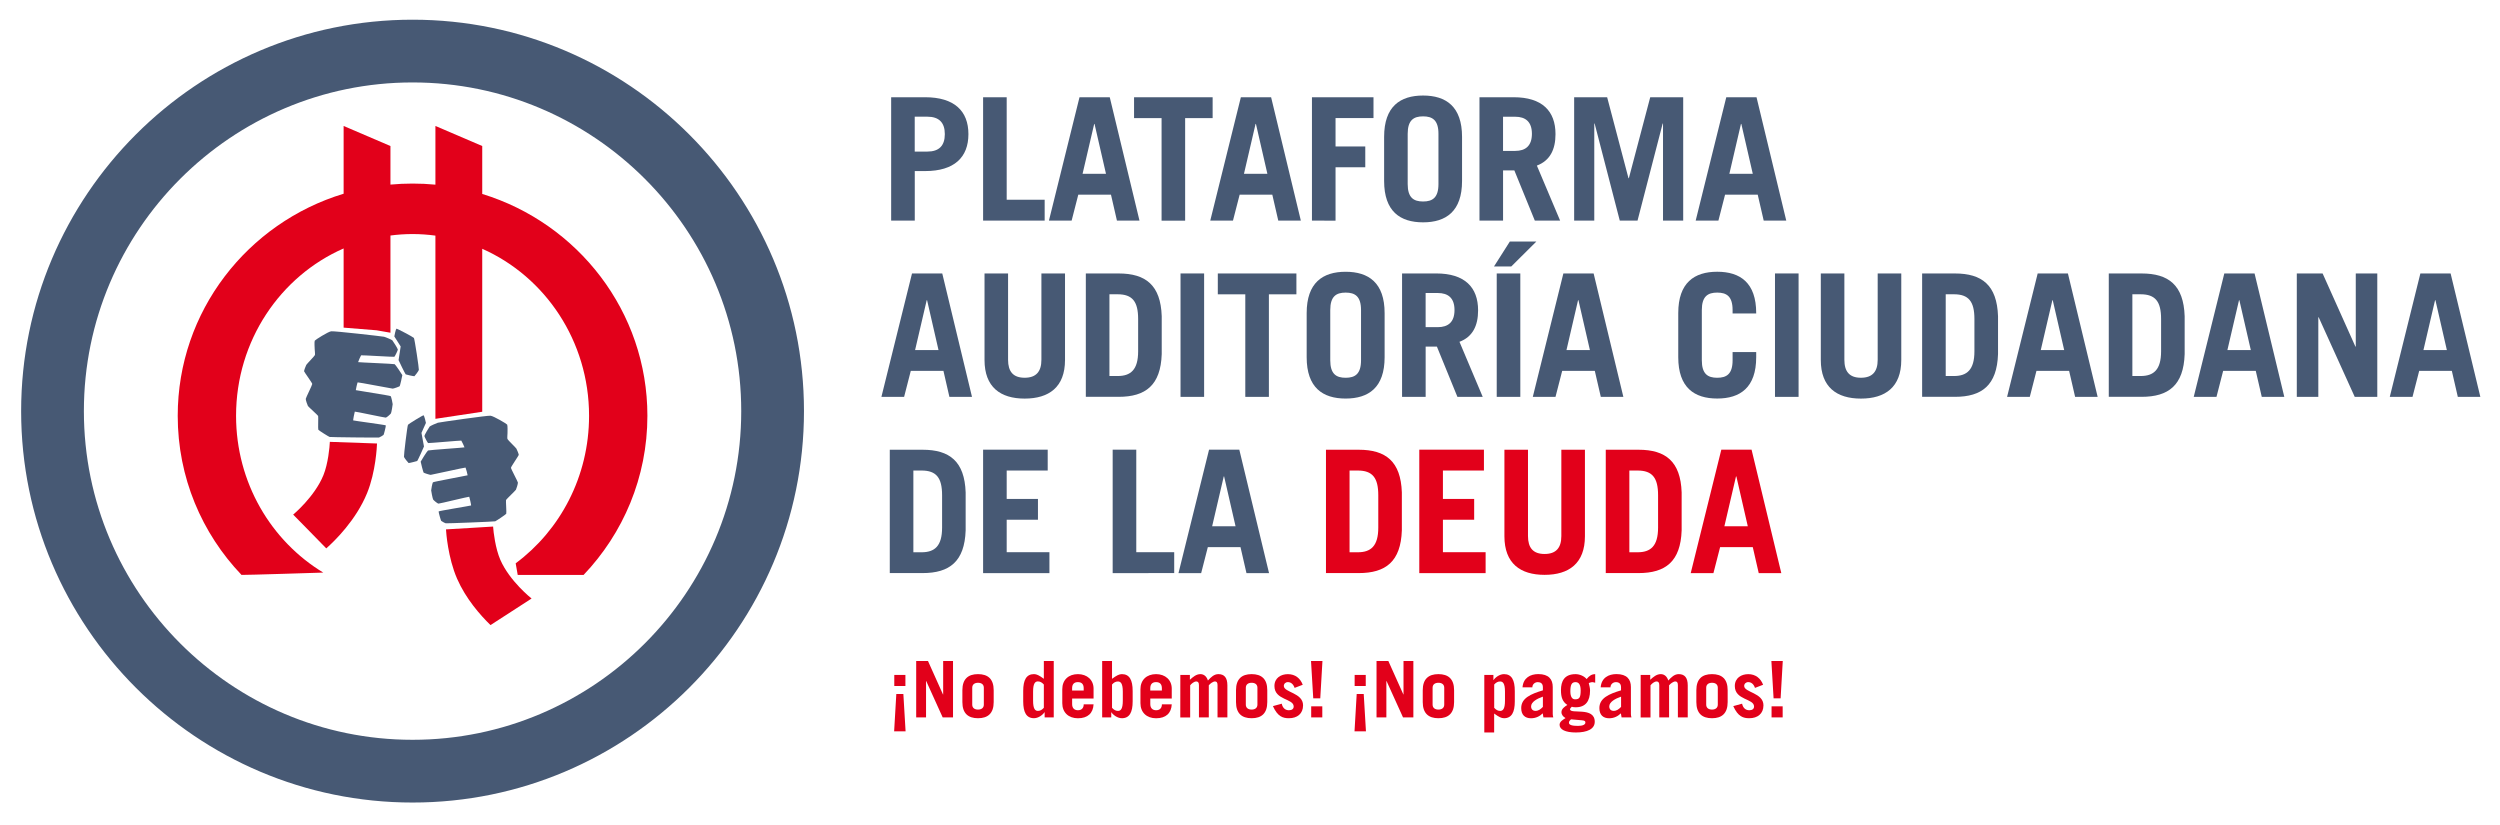 <?xml version="1.0" encoding="UTF-8" standalone="no"?>
<svg
   xmlns:dc="http://purl.org/dc/elements/1.1/"
   xmlns:cc="http://creativecommons.org/ns#"
   xmlns:rdf="http://www.w3.org/1999/02/22-rdf-syntax-ns#"
   xmlns:svg="http://www.w3.org/2000/svg"
   xmlns="http://www.w3.org/2000/svg"
   xmlns:xlink="http://www.w3.org/1999/xlink"
   version="1.1"
   id="color"
   x="0px"
   y="0px"
   width="1220"
   height="402.406"
   viewBox="0 0 1220 402.406"
   enable-background="new 0 0 728.504 960.974"
   xml:space="preserve"><defs
     id="defs3245" /><symbol
     id="Euro"
     viewBox="-115.328 -114.882 230.656 229.764"
     transform="translate(-81.61,-324.007)"><g
       display="none"
       id="g4"
       style="display:none"><g
         display="inline"
         id="g6"
         style="display:inline"><path
           d="m -74.438,-50.84 -21.803,-12.645 c 19.436,-29.333 51.952,-49.236 89.23,-51.397 l 0,25.188 c -27.993,2.087 -52.412,16.987 -67.427,38.854 z"
           id="path8"
           style="fill:#475974" /><path
           d="m -90.181,-0.002 c 0,14.027 3.211,27.302 8.939,39.134 l -21.803,12.644 c -7.854,-15.563 -12.283,-33.15 -12.283,-51.771 0,-18.623 4.43,-36.208 12.283,-51.771 l 21.803,12.638 c -5.728,11.823 -8.939,25.101 -8.939,39.126 z"
           id="path10"
           style="fill:#475974" /><path
           d="m -74.438,50.836 c 15.015,21.867 39.434,36.768 67.428,38.852 l 0,25.19 C -44.288,112.714 -76.805,92.804 -96.24,63.472 l 21.802,-12.636 z"
           id="path12"
           style="fill:#475974" /></g><g
         display="inline"
         id="g14"
         style="display:inline"><path
           d="m 74.44,50.836 21.803,12.642 c -19.437,29.33 -51.949,49.24 -89.23,51.404 l 0,-25.194 C 35.006,87.603 59.429,72.702 74.44,50.836 Z"
           id="path16"
           style="fill:#475974" /><path
           d="m 90.183,-0.002 c 0,-14.025 -3.211,-27.301 -8.938,-39.134 l 21.801,-12.643 c 7.853,15.563 12.282,33.149 12.282,51.771 0,18.622 -4.43,36.209 -12.282,51.771 l -21.8,-12.637 c 5.726,-11.825 8.937,-25.101 8.937,-39.128 z"
           id="path18"
           style="fill:#475974" /><path
           d="M 74.44,-50.84 C 59.429,-72.707 35.006,-87.608 7.013,-89.69 l 0,-25.188 c 37.281,2.161 69.794,22.071 89.23,51.403 L 74.44,-50.84 Z"
           id="path20"
           style="fill:#475974" /></g></g><g
       id="g22"><path
         d="m 0,-112.298 c -61.921,0 -112.297,50.376 -112.297,112.298 0,61.921 50.376,112.297 112.297,112.297 C 61.921,112.297 112.297,61.921 112.297,0 112.297,-61.921 61.921,-112.298 0,-112.298 Z M 0,94.297 c -51.995,0 -94.297,-42.301 -94.297,-94.297 0,-51.996 42.302,-94.298 94.297,-94.298 51.995,0 94.297,42.302 94.297,94.298 0,51.996 -42.3,94.297 -94.297,94.297 z"
         id="path24"
         style="fill:#475974" /></g><g
       id="g26"><path
         d="m -28.056,20.214 c 0.154,0.251 3.822,2.568 4.703,2.688 0.881,0.12 14.709,-1.458 15.163,-1.564 0.457,-0.109 2.21,-0.854 2.379,-1.021 0.172,-0.165 1.612,-2.449 1.591,-2.677 -0.013,-0.222 -0.848,-1.98 -1.011,-2.054 -0.163,-0.074 -9.452,0.5 -9.535,0.426 -0.079,-0.065 -0.88,-1.887 -0.856,-1.958 0.025,-0.064 10.244,-0.474 10.48,-0.587 0.225,-0.104 2.183,-3.015 2.205,-3.144 C -2.919,10.19 -3.591,7.284 -3.689,7.158 -3.791,7.03 -5.443,6.452 -5.695,6.452 c -0.248,0 -9.977,1.876 -10.06,1.798 -0.083,-0.075 -0.562,-2.167 -0.53,-2.235 0.033,-0.063 9.859,-1.546 10.016,-1.719 0.154,-0.176 0.568,-2.045 0.565,-2.298 0,-0.254 -0.353,-2.396 -0.495,-2.636 -0.137,-0.242 -1.199,-1.188 -1.47,-1.229 -0.267,-0.037 -8.829,1.799 -8.899,1.724 -0.07,-0.08 -0.52,-2.438 -0.467,-2.517 0.059,-0.076 9.289,-1.288 9.363,-1.435 0.074,-0.147 -0.547,-2.622 -0.65,-2.729 -0.102,-0.106 -1.018,-0.668 -1.29,-0.745 -0.271,-0.07 -13.929,0.077 -14.186,0.157 -0.261,0.081 -3.126,1.866 -3.243,2.081 -0.115,0.218 0.041,3.736 -0.048,3.947 -0.088,0.21 -2.774,2.604 -2.928,2.854 -0.147,0.249 -0.66,1.731 -0.623,2.053 0.03,0.315 1.875,3.978 1.866,4.272 -0.013,0.304 -2.321,3.438 -2.349,3.645 -0.027,0.199 0.473,1.521 0.626,1.813 0.157,0.291 2.407,2.563 2.49,2.838 0.08,0.28 -0.065,1.423 -0.071,1.692 -0.007,0.271 -0.129,2.182 0.022,2.431 z"
         id="path28"
         style="fill:#475974" /><path
         d="m -4.638,23.652 c -0.15,-0.083 -0.611,-2.096 -0.593,-2.223 0.019,-0.128 1.802,-2.745 1.82,-2.876 0.024,-0.132 -0.62,-3.771 -0.602,-3.922 0.021,-0.146 1.931,-4.013 2.045,-4.089 0.113,-0.077 2.378,-0.579 2.499,-0.528 0.119,0.059 1.219,1.526 1.277,1.8 0.072,0.322 -1.213,8.931 -1.425,9.188 -0.211,0.255 -4.875,2.737 -5.021,2.65 z"
         id="path30"
         style="fill:#475974" /></g><g
       id="g32"><path
         d="m 27.142,-3.866 c -0.156,0.247 -3.896,2.453 -4.776,2.547 -0.882,0.1 -14.659,-1.89 -15.11,-2.013 C 6.802,-3.457 5.071,-4.255 4.907,-4.427 4.737,-4.6 3.369,-6.923 3.394,-7.144 3.412,-7.37 4.296,-9.102 4.462,-9.166 c 0.168,-0.066 9.437,0.776 9.52,0.706 0.082,-0.071 0.936,-1.862 0.918,-1.935 -0.025,-0.068 -10.226,-0.773 -10.463,-0.896 -0.221,-0.113 -2.09,-3.079 -2.109,-3.209 -0.018,-0.128 0.74,-3.017 0.842,-3.142 0.111,-0.122 1.774,-0.652 2.026,-0.646 0.249,0.008 9.919,2.167 10.005,2.094 0.082,-0.069 0.627,-2.146 0.596,-2.217 -0.031,-0.063 -9.813,-1.837 -9.959,-2.017 -0.15,-0.187 -0.514,-2.063 -0.501,-2.313 0.009,-0.256 0.421,-2.385 0.571,-2.623 0.145,-0.233 1.234,-1.146 1.504,-1.179 0.268,-0.027 8.773,2.057 8.848,1.979 0.074,-0.074 0.59,-2.421 0.537,-2.5 -0.055,-0.073 -9.243,-1.559 -9.314,-1.711 -0.07,-0.146 0.624,-2.604 0.729,-2.707 0.104,-0.104 1.037,-0.638 1.311,-0.702 0.275,-0.066 13.922,0.48 14.18,0.569 0.255,0.087 3.067,1.957 3.178,2.181 0.111,0.218 -0.15,3.729 -0.067,3.938 0.083,0.209 2.694,2.688 2.843,2.943 0.141,0.255 0.607,1.751 0.564,2.063 -0.043,0.318 -1.992,3.917 -1.992,4.229 0,0.3 2.22,3.497 2.241,3.696 0.019,0.207 -0.517,1.519 -0.682,1.804 -0.163,0.288 -2.48,2.485 -2.569,2.765 -0.09,0.276 0.021,1.424 0.021,1.695 0.001,0.277 0.062,2.188 -0.098,2.435 z"
         id="path34"
         style="fill:#475974" /><path
         d="M 3.179,-1.193 C 3.329,-1.265 3.851,-3.258 3.835,-3.386 3.815,-3.52 2.568,-6.111 2.556,-6.243 2.54,-6.38 3.289,-9.999 3.273,-10.147 3.258,-10.293 1.459,-14.21 1.348,-14.293 c -0.107,-0.08 -2.361,-0.646 -2.48,-0.604 -0.12,0.056 -1.262,1.494 -1.329,1.763 -0.083,0.322 0.948,8.964 1.153,9.224 0.207,0.259 4.336,2.8 4.487,2.717 z"
         id="path36"
         style="fill:#475974" /></g><g
       id="g38"><path
         d="m 19.99,62.305 0,13.75 -13.432,5.756 0,-16.84 C 4.4,65.179 2.213,65.285 0,65.285 c -2.141,0 -4.255,-0.104 -6.343,-0.294 l 0,11.063 -13.434,5.756 0,-19.44 c -27.56,-8.358 -47.597,-33.721 -47.597,-63.711 0,-17.694 6.92,-33.727 18.303,-45.651 0.918,-0.052 23.449,0.668 23.449,0.668 -14.97,9.063 -25.015,25.813 -25.015,44.983 0,21.564 12.723,40.082 30.859,48.014 l 0,-22.72 9.434,-0.763 4,-0.697 0,27.888 c 2.079,0.271 4.194,0.42 6.343,0.42 2.225,0 4.411,-0.163 6.557,-0.45 l 0,-52.562 13.432,2.027 0,46.757 c 18.026,-7.982 30.65,-26.434 30.65,-47.916 0,-17.426 -8.302,-32.854 -21.054,-42.323 L 30.17,-47 l 18.897,0 c 11.354,11.925 18.308,27.989 18.308,45.658 0,29.918 -19.938,55.225 -47.385,63.647 z"
         id="path40"
         style="fill:#e2001a" /><path
         d="m 22.362,-61.389 c -2.957,2.879 -7.076,7.562 -9.582,13.297 -2.646,6.058 -3.143,13.349 -3.189,14.162 l 13.514,0.798 -6.756,-0.398 6.756,0.41 c 0.099,-1.553 0.66,-6.299 2.082,-9.552 2.671,-6.114 8.894,-11.043 8.958,-11.094 0,0 -7.099,-4.617 -11.783,-7.623 z"
         id="path42"
         style="fill:#e2001a" /><path
         d="m -34.252,-29.694 c 0.046,0.037 6.148,5.116 8.669,11.289 1.356,3.315 1.802,8.156 1.852,9.589 l 13.534,-0.473 c -0.03,-0.813 -0.349,-8.117 -2.851,-14.237 -3.173,-7.763 -9.287,-13.709 -11.709,-15.854 -2.903,3.002 -9.495,9.686 -9.495,9.686 z"
         id="path44"
         style="fill:#e2001a" /></g></symbol><symbol
     id="Euro_1"
     viewBox="-115.328 -114.883 230.656 229.765"
     transform="translate(-81.61,-324.007)"><g
       display="none"
       id="g47"
       style="display:none"><g
         display="inline"
         id="g49"
         style="display:inline"><path
           d="m -74.438,-50.841 -21.803,-12.643 c 19.436,-29.333 51.952,-49.238 89.229,-51.399 l 0,25.188 c -27.992,2.089 -52.412,16.988 -67.426,38.854 z"
           id="path51"
           style="fill:#ffffff" /><path
           d="m -90.181,-0.002 c 0,14.027 3.211,27.302 8.939,39.134 l -21.803,12.642 c -7.854,-15.564 -12.283,-33.15 -12.283,-51.772 0,-18.622 4.43,-36.208 12.283,-51.771 l 21.803,12.641 c -5.728,11.823 -8.939,25.101 -8.939,39.126 z"
           id="path53"
           style="fill:#ffffff" /><path
           d="m -74.438,50.835 c 15.015,21.867 39.434,36.769 67.428,38.852 l 0,25.195 C -44.288,112.718 -76.805,92.808 -96.239,63.476 l 21.801,-12.641 z"
           id="path55"
           style="fill:#ffffff" /></g><g
         display="inline"
         id="g57"
         style="display:inline"><path
           d="m 74.44,50.835 21.803,12.643 c -19.437,29.33 -51.949,49.24 -89.23,51.404 l 0,-25.195 C 35.006,87.604 59.429,72.702 74.44,50.835 Z"
           id="path59"
           style="fill:#ffffff" /><path
           d="m 90.183,-0.002 c 0,-14.025 -3.211,-27.303 -8.938,-39.134 l 21.801,-12.642 c 7.853,15.563 12.282,33.149 12.282,51.771 0,18.622 -4.43,36.21 -12.282,51.771 l -21.8,-12.636 c 5.726,-11.826 8.937,-25.102 8.937,-39.13 z"
           id="path61"
           style="fill:#ffffff" /><path
           d="M 74.44,-50.841 C 59.429,-72.707 35.006,-87.609 7.013,-89.691 l 0,-25.188 c 37.281,2.161 69.794,22.071 89.23,51.403 L 74.44,-50.841 Z"
           id="path63"
           style="fill:#ffffff" /></g></g><g
       id="g65"><path
         d="m 0,-112.298 c -61.92,0 -112.296,50.377 -112.296,112.298 0,61.921 50.376,112.297 112.296,112.297 C 61.92,112.297 112.297,61.921 112.297,0 112.297,-61.921 61.921,-112.298 0,-112.298 Z M 0,94.297 c -51.995,0 -94.297,-42.302 -94.297,-94.297 0,-51.996 42.302,-94.298 94.297,-94.298 51.995,0 94.297,42.302 94.297,94.298 0,51.995 -42.3,94.297 -94.297,94.297 z"
         id="path67"
         style="fill:#475974" /></g><g
       id="g69"><path
         d="m -28.056,20.214 c 0.154,0.251 3.822,2.567 4.703,2.688 0.881,0.116 14.709,-1.459 15.163,-1.565 0.457,-0.108 2.21,-0.856 2.379,-1.023 0.172,-0.165 1.612,-2.448 1.591,-2.674 -0.013,-0.223 -0.848,-1.981 -1.011,-2.054 -0.163,-0.073 -9.452,0.5 -9.535,0.427 -0.079,-0.067 -0.88,-1.888 -0.856,-1.959 0.025,-0.065 10.244,-0.474 10.48,-0.588 0.225,-0.104 2.183,-3.015 2.205,-3.144 C -2.919,10.186 -3.591,7.283 -3.689,7.156 -3.791,7.029 -5.443,6.45 -5.695,6.45 c -0.248,0 -9.977,1.877 -10.06,1.799 -0.083,-0.075 -0.562,-2.168 -0.53,-2.235 0.033,-0.063 9.859,-1.546 10.016,-1.72 0.154,-0.176 0.568,-2.045 0.565,-2.297 0,-0.255 -0.353,-2.396 -0.495,-2.637 -0.137,-0.242 -1.199,-1.188 -1.47,-1.229 -0.267,-0.037 -8.829,1.799 -8.899,1.719 -0.07,-0.076 -0.52,-2.436 -0.467,-2.512 0.059,-0.076 9.289,-1.287 9.363,-1.437 0.074,-0.146 -0.547,-2.62 -0.65,-2.729 -0.102,-0.108 -1.018,-0.668 -1.29,-0.745 -0.271,-0.072 -13.929,0.077 -14.186,0.157 -0.261,0.081 -3.126,1.865 -3.243,2.081 -0.115,0.22 0.041,3.737 -0.048,3.947 -0.088,0.212 -2.774,2.604 -2.928,2.855 -0.147,0.249 -0.66,1.731 -0.623,2.048 0.03,0.32 1.875,3.979 1.866,4.277 -0.013,0.305 -2.321,3.438 -2.349,3.641 -0.027,0.203 0.473,1.525 0.626,1.816 0.157,0.291 2.407,2.559 2.49,2.838 0.08,0.28 -0.065,1.423 -0.071,1.691 -0.007,0.276 -0.129,2.187 0.022,2.436 z"
         id="path71"
         style="fill:#ffffff" /><path
         d="m -4.638,23.653 c -0.15,-0.084 -0.611,-2.095 -0.593,-2.222 0.018,-0.127 1.802,-2.743 1.82,-2.876 0.024,-0.132 -0.62,-3.772 -0.602,-3.922 0.021,-0.146 1.931,-4.013 2.045,-4.089 0.113,-0.078 2.378,-0.579 2.499,-0.529 0.119,0.057 1.219,1.527 1.277,1.798 0.072,0.324 -1.213,8.931 -1.425,9.188 -0.211,0.256 -4.875,2.738 -5.021,2.652 z"
         id="path73"
         style="fill:#ffffff" /></g><g
       id="g75"><path
         d="m 27.142,-3.866 c -0.156,0.248 -3.896,2.453 -4.776,2.547 C 21.484,-1.22 7.707,-3.209 7.256,-3.331 6.802,-3.456 5.071,-4.255 4.907,-4.427 4.737,-4.6 3.369,-6.922 3.394,-7.144 3.412,-7.37 4.296,-9.102 4.462,-9.166 c 0.168,-0.065 9.437,0.775 9.52,0.706 0.082,-0.07 0.936,-1.861 0.918,-1.935 -0.025,-0.068 -10.226,-0.773 -10.463,-0.896 -0.221,-0.113 -2.09,-3.078 -2.109,-3.209 -0.018,-0.127 0.74,-3.017 0.842,-3.142 0.111,-0.121 1.774,-0.651 2.026,-0.646 0.249,0.008 9.919,2.167 10.005,2.094 0.082,-0.071 0.627,-2.148 0.596,-2.217 -0.031,-0.065 -9.813,-1.837 -9.959,-2.017 -0.15,-0.185 -0.514,-2.063 -0.501,-2.313 0.009,-0.256 0.421,-2.386 0.571,-2.623 0.145,-0.235 1.234,-1.147 1.504,-1.18 0.268,-0.027 8.773,2.057 8.848,1.979 0.074,-0.075 0.59,-2.422 0.537,-2.501 -0.055,-0.074 -9.243,-1.558 -9.314,-1.711 -0.07,-0.146 0.624,-2.604 0.729,-2.709 0.104,-0.104 1.037,-0.635 1.311,-0.704 0.275,-0.063 13.922,0.485 14.18,0.573 0.255,0.088 3.067,1.957 3.178,2.18 0.111,0.218 -0.15,3.729 -0.067,3.939 0.083,0.21 2.694,2.688 2.843,2.942 0.141,0.255 0.607,1.751 0.564,2.063 -0.043,0.318 -1.992,3.918 -1.992,4.227 0,0.301 2.22,3.497 2.241,3.698 0.019,0.207 -0.517,1.518 -0.682,1.803 -0.163,0.288 -2.48,2.486 -2.569,2.765 -0.09,0.28 0.021,1.428 0.021,1.699 0.001,0.277 0.062,2.189 -0.098,2.435 z"
         id="path77"
         style="fill:#ffffff" /><path
         d="M 3.179,-1.193 C 3.329,-1.267 3.851,-3.26 3.835,-3.388 3.816,-3.52 2.569,-6.111 2.556,-6.243 2.54,-6.38 3.289,-9.999 3.273,-10.147 c -0.015,-0.145 -1.814,-4.064 -1.925,-4.146 -0.107,-0.08 -2.361,-0.646 -2.48,-0.604 -0.12,0.054 -1.262,1.494 -1.329,1.761 -0.083,0.324 0.948,8.967 1.153,9.227 0.207,0.258 4.336,2.799 4.487,2.716 z"
         id="path79"
         style="fill:#ffffff" /></g><g
       id="g81"><path
         d="m 19.99,62.305 0,13.75 -13.432,5.757 0,-16.841 C 4.4,65.179 2.213,65.285 0,65.285 c -2.141,0 -4.255,-0.104 -6.343,-0.294 l 0,11.063 -13.434,5.757 0,-19.442 c -27.56,-8.358 -47.597,-33.721 -47.597,-63.712 0,-17.693 6.92,-33.725 18.303,-45.65 0.918,-0.053 23.449,0.668 23.449,0.668 -14.97,9.06 -25.015,25.813 -25.015,44.982 0,21.566 12.723,40.082 30.859,48.014 l 0,-22.719 9.434,-0.763 4,-0.697 0,27.888 c 2.079,0.266 4.195,0.42 6.344,0.42 2.225,0 4.411,-0.162 6.557,-0.449 l 0,-52.563 13.432,2.027 0,46.758 c 18.026,-7.982 30.65,-26.432 30.65,-47.916 0,-17.425 -8.302,-32.854 -21.054,-42.322 L 30.17,-47 l 18.897,0 c 11.354,11.925 18.308,27.989 18.308,45.657 0,29.918 -19.938,55.225 -47.385,63.648 z"
         id="path83"
         style="fill:#e2001a" /><path
         d="m 22.362,-61.388 c -2.957,2.878 -7.076,7.562 -9.582,13.296 -2.646,6.059 -3.143,13.35 -3.189,14.162 l 13.514,0.798 -6.756,-0.397 6.756,0.41 c 0.099,-1.554 0.66,-6.3 2.082,-9.553 2.671,-6.113 8.894,-11.043 8.958,-11.094 0,0 -7.099,-4.618 -11.783,-7.622 z"
         id="path85"
         style="fill:#e2001a" /><path
         d="m -34.252,-29.694 c 0.046,0.037 6.148,5.115 8.669,11.289 1.356,3.315 1.802,8.156 1.852,9.59 l 13.534,-0.473 c -0.03,-0.813 -0.349,-8.117 -2.852,-14.237 -3.173,-7.763 -9.287,-13.709 -11.709,-15.855 -2.901,3.002 -9.494,9.686 -9.494,9.686 z"
         id="path87"
         style="fill:#e2001a" /></g></symbol><symbol
     id="Euro_5"
     viewBox="-115.328 -114.881 230.656 229.762"
     transform="translate(-81.61,-324.007)"><g
       display="none"
       id="g90"
       style="display:none"><g
         display="inline"
         id="g92"
         style="display:inline"><path
           d="m -74.438,-50.841 -21.803,-12.641 c 19.436,-29.333 51.952,-49.238 89.229,-51.399 l 0,25.189 c -27.992,2.084 -52.412,16.984 -67.426,38.851 z"
           id="path94"
           style="fill:#475974" /><path
           d="m -90.181,-0.003 c 0,14.027 3.211,27.302 8.939,39.134 l -21.803,12.642 c -7.854,-15.563 -12.283,-33.15 -12.283,-51.772 0,-18.622 4.43,-36.208 12.283,-51.771 l 21.803,12.641 c -5.728,11.822 -8.939,25.1 -8.939,39.126 z"
           id="path96"
           style="fill:#475974" /><path
           d="m -74.438,50.835 c 15.015,21.867 39.434,36.768 67.428,38.851 l 0,25.195 C -44.288,112.717 -76.805,92.807 -96.239,63.475 l 21.801,-12.64 z"
           id="path98"
           style="fill:#475974" /></g><g
         display="inline"
         id="g100"
         style="display:inline"><path
           d="m 74.44,50.835 21.803,12.642 c -19.437,29.33 -51.949,49.24 -89.23,51.404 l 0,-25.195 C 35.006,87.603 59.429,72.701 74.44,50.835 Z"
           id="path102"
           style="fill:#475974" /><path
           d="m 90.183,-0.003 c 0,-14.025 -3.211,-27.301 -8.938,-39.134 l 21.801,-12.642 c 7.853,15.563 12.282,33.149 12.282,51.771 0,18.622 -4.43,36.21 -12.282,51.771 L 81.246,39.126 C 86.972,27.3 90.183,14.024 90.183,-0.003 Z"
           id="path104"
           style="fill:#475974" /><path
           d="M 74.44,-50.841 C 59.429,-72.708 35.006,-87.609 7.013,-89.691 l 0,-25.189 c 37.281,2.161 69.794,22.071 89.23,51.403 L 74.44,-50.841 Z"
           id="path106"
           style="fill:#475974" /></g></g><g
       id="g108"><path
         d="m 0,-112.298 c -61.92,0 -112.296,50.376 -112.296,112.297 0,61.921 50.376,112.297 112.296,112.297 61.92,0 112.297,-50.376 112.297,-112.297 C 112.297,-61.922 61.921,-112.298 0,-112.298 Z M 0,94.296 c -51.995,0 -94.297,-42.301 -94.297,-94.297 0,-51.996 42.303,-94.297 94.297,-94.297 51.995,0 94.297,42.301 94.297,94.297 0,51.996 -42.3,94.297 -94.297,94.297 z"
         id="path110"
         style="fill:#1d1d1b" /></g><g
       id="g112"><path
         d="m -28.056,20.213 c 0.154,0.251 3.822,2.568 4.703,2.688 0.881,0.117 14.709,-1.458 15.163,-1.564 0.457,-0.109 2.21,-0.857 2.379,-1.024 0.172,-0.165 1.612,-2.448 1.591,-2.674 -0.013,-0.222 -0.848,-1.982 -1.011,-2.054 -0.163,-0.072 -9.452,0.5 -9.535,0.427 -0.079,-0.067 -0.88,-1.888 -0.856,-1.958 0.025,-0.066 10.244,-0.475 10.48,-0.588 0.225,-0.104 2.183,-3.016 2.205,-3.144 0.018,-0.133 -0.654,-3.04 -0.752,-3.165 -0.102,-0.13 -1.753,-0.708 -2.005,-0.708 -0.248,0 -9.977,1.877 -10.06,1.798 -0.083,-0.075 -0.562,-2.167 -0.53,-2.235 0.033,-0.063 9.859,-1.545 10.016,-1.719 0.154,-0.176 0.568,-2.045 0.565,-2.298 0,-0.255 -0.353,-2.396 -0.495,-2.637 -0.137,-0.241 -1.199,-1.188 -1.47,-1.228 -0.267,-0.037 -8.829,1.799 -8.899,1.719 -0.07,-0.077 -0.52,-2.436 -0.467,-2.512 0.059,-0.076 9.289,-1.288 9.363,-1.436 0.074,-0.148 -0.547,-2.622 -0.65,-2.729 -0.102,-0.107 -1.018,-0.668 -1.29,-0.745 -0.271,-0.071 -13.93,0.078 -14.186,0.159 -0.261,0.08 -3.126,1.865 -3.243,2.08 -0.116,0.218 0.04,3.734 -0.049,3.946 -0.088,0.211 -2.774,2.604 -2.928,2.854 -0.147,0.25 -0.66,1.732 -0.623,2.049 0.03,0.32 1.875,3.979 1.866,4.277 -0.013,0.304 -2.321,3.438 -2.349,3.64 -0.028,0.204 0.473,1.525 0.626,1.817 0.157,0.291 2.407,2.56 2.49,2.838 0.08,0.279 -0.065,1.422 -0.071,1.691 -0.007,0.275 -0.129,2.186 0.022,2.435 z"
         id="path114"
         style="fill:#1d1d1b" /><path
         d="m -4.638,23.651 c -0.15,-0.083 -0.611,-2.094 -0.593,-2.221 0.019,-0.128 1.802,-2.747 1.82,-2.876 0.024,-0.132 -0.62,-3.772 -0.602,-3.922 0.021,-0.146 1.931,-4.013 2.045,-4.089 0.113,-0.077 2.378,-0.579 2.499,-0.528 0.119,0.057 1.219,1.526 1.277,1.798 0.072,0.323 -1.213,8.931 -1.425,9.188 -0.211,0.255 -4.875,2.737 -5.021,2.65 z"
         id="path116"
         style="fill:#1d1d1b" /></g><g
       id="g118"><path
         d="M 27.142,-3.867 C 26.986,-3.62 23.246,-1.414 22.366,-1.32 21.483,-1.225 7.707,-3.211 7.255,-3.333 6.802,-3.457 5.071,-4.256 4.907,-4.428 4.737,-4.601 3.369,-6.924 3.394,-7.146 c 0.018,-0.226 0.902,-1.958 1.068,-2.022 0.168,-0.065 9.437,0.776 9.52,0.707 0.082,-0.071 0.936,-1.862 0.918,-1.938 -0.025,-0.065 -10.226,-0.771 -10.463,-0.894 -0.221,-0.113 -2.09,-3.079 -2.109,-3.209 -0.018,-0.128 0.74,-3.017 0.842,-3.142 0.111,-0.123 1.774,-0.651 2.026,-0.646 0.249,0.008 9.919,2.166 10.005,2.094 0.082,-0.071 0.627,-2.148 0.596,-2.217 -0.031,-0.065 -9.813,-1.838 -9.959,-2.018 -0.15,-0.185 -0.514,-2.063 -0.501,-2.313 0.009,-0.256 0.421,-2.386 0.571,-2.623 0.145,-0.234 1.234,-1.147 1.504,-1.179 0.268,-0.027 8.773,2.057 8.848,1.979 0.074,-0.075 0.59,-2.422 0.537,-2.502 -0.055,-0.072 -9.243,-1.557 -9.314,-1.709 -0.07,-0.146 0.624,-2.604 0.729,-2.709 0.104,-0.104 1.037,-0.636 1.311,-0.704 0.275,-0.063 13.922,0.484 14.18,0.573 0.255,0.088 3.067,1.957 3.178,2.177 0.111,0.22 -0.15,3.729 -0.067,3.941 0.083,0.212 2.694,2.688 2.843,2.942 0.141,0.256 0.607,1.752 0.564,2.064 -0.043,0.317 -1.992,3.917 -1.992,4.227 0,0.301 2.22,3.496 2.241,3.697 0.019,0.206 -0.517,1.518 -0.682,1.803 -0.163,0.288 -2.48,2.486 -2.569,2.766 -0.09,0.275 0.021,1.424 0.021,1.694 0.001,0.282 0.062,2.193 -0.098,2.44 z"
         id="path120"
         style="fill:#1d1d1b" /><path
         d="M 3.179,-1.195 C 3.329,-1.268 3.851,-3.262 3.835,-3.389 3.815,-3.522 2.568,-6.113 2.556,-6.243 2.54,-6.38 3.289,-10 3.273,-10.147 c -0.015,-0.146 -1.814,-4.065 -1.925,-4.146 -0.107,-0.08 -2.361,-0.646 -2.48,-0.604 -0.12,0.054 -1.262,1.494 -1.329,1.761 -0.083,0.323 0.948,8.966 1.153,9.226 0.207,0.258 4.336,2.799 4.487,2.715 z"
         id="path122"
         style="fill:#1d1d1b" /></g><g
       id="g124"><path
         d="m 19.99,62.304 0,13.75 -13.432,5.756 0,-16.84 C 4.4,65.178 2.213,65.284 0,65.284 c -2.141,0 -4.255,-0.104 -6.343,-0.294 l 0,11.063 -13.434,5.756 0,-19.44 c -27.56,-8.358 -47.597,-33.721 -47.597,-63.711 0,-17.693 6.92,-33.725 18.303,-45.651 0.918,-0.052 23.449,0.668 23.449,0.668 -14.97,9.061 -25.015,25.813 -25.015,44.983 0,21.566 12.723,40.082 30.859,48.014 l 0,-22.72 9.434,-0.763 4,-0.697 0,27.888 c 2.079,0.27 4.194,0.42 6.343,0.42 2.225,0 4.411,-0.163 6.557,-0.45 l 0,-52.562 13.432,2.026 0,46.758 c 18.026,-7.982 30.65,-26.432 30.65,-47.916 0,-17.426 -8.302,-32.854 -21.054,-42.323 l 0.586,-3.335 18.897,0 c 11.354,11.926 18.308,27.988 18.308,45.658 0,29.919 -19.938,55.226 -47.385,63.648 z"
         id="path126"
         style="fill:#1d1d1b" /><path
         d="m 22.362,-61.39 c -2.957,2.879 -7.076,7.562 -9.582,13.297 -2.646,6.059 -3.143,13.35 -3.189,14.161 l 13.514,0.798 -6.755,-0.397 6.756,0.41 c 0.099,-1.554 0.66,-6.3 2.082,-9.552 2.671,-6.114 8.894,-11.043 8.958,-11.095 -10e-4,0 -7.1,-4.616 -11.784,-7.622 z"
         id="path128"
         style="fill:#1d1d1b" /><path
         d="m -34.252,-29.695 c 0.046,0.036 6.148,5.115 8.669,11.289 1.356,3.314 1.802,8.155 1.852,9.589 l 13.534,-0.473 c -0.03,-0.813 -0.349,-8.116 -2.852,-14.237 -3.173,-7.762 -9.287,-13.709 -11.709,-15.855 -2.901,3.004 -9.494,9.687 -9.494,9.687 z"
         id="path130"
         style="fill:#1d1d1b" /></g></symbol><symbol
     id="Euro_6"
     viewBox="-115.328 -114.883 230.656 229.765"
     transform="translate(-81.61,-324.007)"><g
       display="none"
       id="g133"
       style="display:none"><g
         display="inline"
         id="g135"
         style="display:inline"><path
           d="m -74.438,-50.841 -21.803,-12.643 c 19.436,-29.333 51.952,-49.238 89.229,-51.399 l 0,25.188 c -27.992,2.089 -52.412,16.988 -67.426,38.854 z"
           id="path137"
           style="fill:#ffffff" /><path
           d="m -90.181,-0.002 c 0,14.027 3.211,27.302 8.939,39.134 l -21.803,12.642 c -7.854,-15.564 -12.283,-33.15 -12.283,-51.772 0,-18.622 4.43,-36.208 12.283,-51.771 l 21.803,12.641 c -5.728,11.823 -8.939,25.101 -8.939,39.126 z"
           id="path139"
           style="fill:#ffffff" /><path
           d="m -74.438,50.835 c 15.015,21.867 39.434,36.769 67.428,38.852 l 0,25.195 C -44.288,112.718 -76.805,92.808 -96.239,63.476 l 21.801,-12.641 z"
           id="path141"
           style="fill:#ffffff" /></g><g
         display="inline"
         id="g143"
         style="display:inline"><path
           d="m 74.44,50.835 21.803,12.643 c -19.437,29.33 -51.949,49.24 -89.23,51.404 l 0,-25.195 C 35.006,87.604 59.429,72.702 74.44,50.835 Z"
           id="path145"
           style="fill:#ffffff" /><path
           d="m 90.183,-0.002 c 0,-14.025 -3.211,-27.303 -8.938,-39.134 l 21.801,-12.642 c 7.853,15.563 12.282,33.149 12.282,51.771 0,18.622 -4.43,36.21 -12.282,51.771 l -21.8,-12.636 c 5.726,-11.826 8.937,-25.102 8.937,-39.13 z"
           id="path147"
           style="fill:#ffffff" /><path
           d="M 74.44,-50.841 C 59.429,-72.707 35.006,-87.609 7.013,-89.691 l 0,-25.188 c 37.281,2.161 69.794,22.071 89.23,51.403 L 74.44,-50.841 Z"
           id="path149"
           style="fill:#ffffff" /></g></g><g
       id="g151"><path
         d="m 0,-112.298 c -61.92,0 -112.296,50.377 -112.296,112.298 0,61.921 50.376,112.297 112.296,112.297 C 61.92,112.297 112.297,61.921 112.297,0 112.297,-61.921 61.921,-112.298 0,-112.298 Z M 0,94.297 c -51.995,0 -94.297,-42.302 -94.297,-94.297 0,-51.996 42.302,-94.298 94.297,-94.298 51.995,0 94.297,42.302 94.297,94.298 0,51.995 -42.3,94.297 -94.297,94.297 z"
         id="path153"
         style="fill:#ffffff" /></g><g
       id="g155"><path
         d="m -28.056,20.214 c 0.154,0.251 3.822,2.567 4.703,2.688 0.881,0.116 14.709,-1.459 15.163,-1.565 0.457,-0.108 2.21,-0.856 2.379,-1.023 0.172,-0.165 1.612,-2.448 1.591,-2.674 -0.013,-0.223 -0.848,-1.981 -1.011,-2.054 -0.163,-0.073 -9.452,0.5 -9.535,0.427 -0.079,-0.067 -0.88,-1.888 -0.856,-1.959 0.025,-0.065 10.244,-0.474 10.48,-0.588 0.225,-0.104 2.183,-3.015 2.205,-3.144 C -2.919,10.186 -3.591,7.283 -3.689,7.156 -3.791,7.029 -5.443,6.45 -5.695,6.45 c -0.248,0 -9.977,1.877 -10.06,1.799 -0.083,-0.075 -0.562,-2.168 -0.53,-2.235 0.033,-0.063 9.859,-1.546 10.016,-1.72 0.154,-0.176 0.568,-2.045 0.565,-2.297 0,-0.255 -0.353,-2.396 -0.495,-2.637 -0.137,-0.242 -1.199,-1.188 -1.47,-1.229 -0.267,-0.037 -8.829,1.799 -8.899,1.719 -0.07,-0.076 -0.52,-2.436 -0.467,-2.512 0.059,-0.076 9.289,-1.287 9.363,-1.437 0.074,-0.146 -0.547,-2.62 -0.65,-2.729 -0.102,-0.108 -1.018,-0.668 -1.29,-0.745 -0.271,-0.072 -13.929,0.077 -14.186,0.157 -0.261,0.081 -3.126,1.865 -3.243,2.081 -0.115,0.22 0.041,3.737 -0.048,3.947 -0.088,0.212 -2.774,2.604 -2.928,2.855 -0.147,0.249 -0.66,1.731 -0.623,2.048 0.03,0.32 1.875,3.979 1.866,4.277 -0.013,0.305 -2.321,3.438 -2.349,3.641 -0.027,0.203 0.473,1.525 0.626,1.816 0.157,0.291 2.407,2.559 2.49,2.838 0.08,0.28 -0.065,1.423 -0.071,1.691 -0.007,0.276 -0.129,2.187 0.022,2.436 z"
         id="path157"
         style="fill:#ffffff" /><path
         d="m -4.638,23.653 c -0.15,-0.084 -0.611,-2.095 -0.593,-2.222 0.018,-0.127 1.802,-2.743 1.82,-2.876 0.024,-0.132 -0.62,-3.772 -0.602,-3.922 0.021,-0.146 1.931,-4.013 2.045,-4.089 0.113,-0.078 2.378,-0.579 2.499,-0.529 0.119,0.057 1.219,1.527 1.277,1.798 0.072,0.324 -1.213,8.931 -1.425,9.188 -0.211,0.256 -4.875,2.738 -5.021,2.652 z"
         id="path159"
         style="fill:#ffffff" /></g><g
       id="g161"><path
         d="m 27.142,-3.866 c -0.156,0.248 -3.896,2.453 -4.776,2.547 C 21.484,-1.22 7.707,-3.209 7.256,-3.331 6.802,-3.456 5.071,-4.255 4.907,-4.427 4.737,-4.6 3.369,-6.922 3.394,-7.144 3.412,-7.37 4.296,-9.102 4.462,-9.166 c 0.168,-0.065 9.437,0.775 9.52,0.706 0.082,-0.07 0.936,-1.861 0.918,-1.935 -0.025,-0.068 -10.226,-0.773 -10.463,-0.896 -0.221,-0.113 -2.09,-3.078 -2.109,-3.209 -0.018,-0.127 0.74,-3.017 0.842,-3.142 0.111,-0.121 1.774,-0.651 2.026,-0.646 0.249,0.008 9.919,2.167 10.005,2.094 0.082,-0.071 0.627,-2.148 0.596,-2.217 -0.031,-0.065 -9.813,-1.837 -9.959,-2.017 -0.15,-0.185 -0.514,-2.063 -0.501,-2.313 0.009,-0.256 0.421,-2.386 0.571,-2.623 0.145,-0.235 1.234,-1.147 1.504,-1.18 0.268,-0.027 8.773,2.057 8.848,1.979 0.074,-0.075 0.59,-2.422 0.537,-2.501 -0.055,-0.074 -9.243,-1.558 -9.314,-1.711 -0.07,-0.146 0.624,-2.604 0.729,-2.709 0.104,-0.104 1.037,-0.635 1.311,-0.704 0.275,-0.063 13.922,0.485 14.18,0.573 0.255,0.088 3.067,1.957 3.178,2.18 0.111,0.218 -0.15,3.729 -0.067,3.939 0.083,0.21 2.694,2.688 2.843,2.942 0.141,0.255 0.607,1.751 0.564,2.063 -0.043,0.318 -1.992,3.918 -1.992,4.227 0,0.301 2.22,3.497 2.241,3.698 0.019,0.207 -0.517,1.518 -0.682,1.803 -0.163,0.288 -2.48,2.486 -2.569,2.765 -0.09,0.28 0.021,1.428 0.021,1.699 0.001,0.277 0.062,2.189 -0.098,2.435 z"
         id="path163"
         style="fill:#ffffff" /><path
         d="M 3.179,-1.193 C 3.329,-1.267 3.851,-3.26 3.835,-3.388 3.816,-3.52 2.569,-6.111 2.556,-6.243 2.54,-6.38 3.289,-9.999 3.273,-10.147 c -0.015,-0.145 -1.814,-4.064 -1.925,-4.146 -0.107,-0.08 -2.361,-0.646 -2.48,-0.604 -0.12,0.054 -1.262,1.494 -1.329,1.761 -0.083,0.324 0.948,8.967 1.153,9.227 0.207,0.258 4.336,2.799 4.487,2.716 z"
         id="path165"
         style="fill:#ffffff" /></g><g
       id="g167"><path
         d="m 19.99,62.305 0,13.75 -13.432,5.757 0,-16.841 C 4.4,65.179 2.213,65.285 0,65.285 c -2.141,0 -4.255,-0.104 -6.343,-0.294 l 0,11.063 -13.434,5.757 0,-19.442 c -27.56,-8.358 -47.597,-33.721 -47.597,-63.712 0,-17.693 6.92,-33.725 18.303,-45.65 0.918,-0.053 23.449,0.668 23.449,0.668 -14.97,9.06 -25.015,25.813 -25.015,44.982 0,21.566 12.723,40.082 30.859,48.014 l 0,-22.719 9.434,-0.763 4,-0.697 0,27.888 c 2.079,0.266 4.195,0.42 6.344,0.42 2.225,0 4.411,-0.162 6.557,-0.449 l 0,-52.563 13.432,2.027 0,46.758 c 18.026,-7.982 30.65,-26.432 30.65,-47.916 0,-17.425 -8.302,-32.854 -21.054,-42.322 L 30.17,-47 l 18.897,0 c 11.354,11.925 18.308,27.989 18.308,45.657 0,29.918 -19.938,55.225 -47.385,63.648 z"
         id="path169"
         style="fill:#ffffff" /><path
         d="m 22.362,-61.388 c -2.957,2.878 -7.076,7.562 -9.582,13.296 -2.646,6.059 -3.143,13.35 -3.189,14.162 l 13.514,0.798 -6.756,-0.397 6.756,0.41 c 0.099,-1.554 0.66,-6.3 2.082,-9.553 2.671,-6.113 8.894,-11.043 8.958,-11.094 0,0 -7.099,-4.618 -11.783,-7.622 z"
         id="path171"
         style="fill:#ffffff" /><path
         d="m -34.252,-29.694 c 0.046,0.037 6.148,5.115 8.669,11.289 1.356,3.315 1.802,8.156 1.852,9.59 l 13.534,-0.473 c -0.03,-0.813 -0.349,-8.117 -2.852,-14.237 -3.173,-7.763 -9.287,-13.709 -11.709,-15.855 -2.901,3.002 -9.494,9.686 -9.494,9.686 z"
         id="path173"
         style="fill:#ffffff" /></g></symbol><g
     id="g7749"
     transform="matrix(8.338,0,0,8.338,-210.623,-2300.128)"><g
       id="g7686"><g
         id="g180"
         transform="matrix(1.262,0,0,1.262,-20.101,-83.893)"><path
           style="fill:#475974"
           id="path182"
           d="m 77.273,295.298 0,-5.722 1.576,0 c 1.348,0 2.007,0.633 2.007,1.711 0,1.078 -0.658,1.713 -2.006,1.713 l -0.482,0 0,2.297 -1.095,10e-4 0,0 z m 1.093,-3.202 0.587,0 c 0.539,0 0.809,-0.27 0.809,-0.809 0,-0.537 -0.271,-0.809 -0.809,-0.809 l -0.587,0 0,1.618 z" /><path
           style="fill:#475974"
           id="path184"
           d="m 81.537,295.298 0,-5.722 1.094,0 0,4.754 1.761,0 0,0.967 -2.855,10e-4 0,0 z" /><path
           style="fill:#475974"
           id="path186"
           d="m 84.59,295.298 1.418,-5.722 1.403,0 1.379,5.722 -1.046,0 -0.277,-1.205 -1.515,0 -0.309,1.205 -1.053,0 0,0 z m 1.56,-2.171 1.086,0 -0.531,-2.314 -0.016,0 -0.539,2.314 z" /><path
           style="fill:#475974"
           id="path188"
           d="m 92.182,289.577 0,0.967 -1.275,0 0,4.756 -1.093,0 0,-4.756 -1.276,0 0,-0.967 3.644,0 z" /><path
           style="fill:#475974"
           id="path190"
           d="m 92.072,295.298 1.419,-5.722 1.403,0 1.379,5.722 -1.047,0 -0.277,-1.205 -1.514,0 -0.31,1.205 -1.053,0 0,0 z m 1.563,-2.171 1.086,0 -0.531,-2.314 -0.017,0 -0.538,2.314 z" /><path
           style="fill:#475974"
           id="path192"
           d="m 96.788,295.298 0,-5.722 2.854,0 0,0.967 -1.76,0 0,1.315 1.379,0 0,0.967 -1.379,0 0,2.474 -1.094,-10e-4 0,0 z" /><path
           style="fill:#475974"
           id="path194"
           d="m 100.135,291.415 c 0,-1.412 0.744,-1.918 1.807,-1.918 1.062,0 1.807,0.508 1.807,1.918 l 0,2.045 c 0,1.41 -0.746,1.918 -1.807,1.918 -1.063,0 -1.807,-0.508 -1.807,-1.918 l 0,-2.045 z m 1.093,2.187 c 0,0.635 0.278,0.809 0.714,0.809 0.436,0 0.713,-0.174 0.713,-0.809 l 0,-2.33 c 0,-0.634 -0.278,-0.809 -0.713,-0.809 -0.436,0 -0.714,0.174 -0.714,0.809 l 0,2.33 z" /><path
           style="fill:#475974"
           id="path196"
           d="m 107.124,295.298 -0.95,-2.33 -0.523,0 0,2.33 -1.094,0 0,-5.722 1.585,0 c 1.315,0 1.941,0.633 1.941,1.711 0,0.713 -0.254,1.229 -0.864,1.459 l 1.078,2.551 -1.173,10e-4 0,0 z m -1.474,-3.233 0.563,0 c 0.483,0 0.776,-0.238 0.776,-0.793 0,-0.555 -0.293,-0.792 -0.776,-0.792 l -0.563,0 0,1.585 z" /><path
           style="fill:#475974"
           id="path198"
           d="m 108.948,295.298 0,-5.722 1.53,0 0.99,3.756 0.017,0 0.991,-3.756 1.529,0 0,5.722 -0.936,0 0,-4.502 -0.016,0 -1.166,4.502 -0.823,0 -1.166,-4.502 -0.017,0 0,4.502 -0.933,0 0,0 z" /><path
           style="fill:#475974"
           id="path200"
           d="m 114.584,295.298 1.419,-5.722 1.403,0 1.379,5.722 -1.046,0 -0.278,-1.205 -1.514,0 -0.309,1.205 -1.054,0 0,0 z m 1.562,-2.171 1.086,0 -0.531,-2.314 -0.017,0 -0.538,2.314 z" /><path
           style="fill:#475974"
           id="path202"
           d="m 76.821,303.472 1.419,-5.724 1.403,0 1.379,5.724 -1.048,0 -0.276,-1.205 -1.515,0 -0.309,1.205 -1.053,0 z m 1.562,-2.171 1.086,0 -0.53,-2.313 -0.017,0 -0.539,2.313 z" /><path
           style="fill:#475974"
           id="path204"
           d="m 82.695,297.749 0,4.004 c 0,0.547 0.238,0.832 0.77,0.832 0.53,0 0.776,-0.285 0.776,-0.832 l 0,-4.004 1.095,0 0,4.012 c 0,1.261 -0.746,1.791 -1.871,1.791 -1.125,0 -1.862,-0.531 -1.862,-1.791 l 0,-4.012 1.092,0 z" /><path
           style="fill:#475974"
           id="path206"
           d="m 86.301,297.749 1.522,0 c 1.252,0 1.95,0.539 1.998,1.981 l 0,1.76 c -0.048,1.441 -0.746,1.98 -1.998,1.98 l -1.522,0 0,-5.721 z m 1.095,4.756 0.38,0 c 0.603,0 0.951,-0.286 0.951,-1.142 l 0,-1.506 c 0,-0.81 -0.27,-1.143 -0.951,-1.143 l -0.38,0 0,3.791 z" /><path
           style="fill:#475974"
           id="path208"
           d="m 90.693,303.472 0,-5.724 1.094,0 0,5.724 -1.094,0 z" /><path
           style="fill:#475974"
           id="path210"
           d="m 96.067,297.749 0,0.967 -1.276,0 0,4.756 -1.094,0 0,-4.756 -1.275,0 0,-0.967 3.645,0 z" /><path
           style="fill:#475974"
           id="path212"
           d="m 96.543,299.588 c 0,-1.411 0.745,-1.918 1.807,-1.918 1.063,0 1.808,0.508 1.808,1.918 l 0,2.045 c 0,1.411 -0.746,1.917 -1.808,1.917 -1.063,0 -1.807,-0.507 -1.807,-1.917 l 0,-2.045 z m 1.094,2.188 c 0,0.635 0.276,0.81 0.714,0.81 0.436,0 0.713,-0.175 0.713,-0.81 l 0,-2.33 c 0,-0.636 -0.277,-0.81 -0.713,-0.81 -0.438,0 -0.714,0.174 -0.714,0.81 l 0,2.33 z" /><path
           style="fill:#475974"
           id="path214"
           d="m 103.534,303.472 -0.951,-2.331 -0.522,0 0,2.331 -1.094,0 0,-5.724 1.584,0 c 1.316,0 1.942,0.635 1.942,1.713 0,0.713 -0.254,1.229 -0.864,1.457 l 1.078,2.553 -1.173,10e-4 0,0 z m -1.474,-3.233 0.563,0 c 0.484,0 0.776,-0.237 0.776,-0.793 0,-0.556 -0.292,-0.791 -0.776,-0.791 l -0.563,0 0,1.584 z" /><path
           style="fill:#475974"
           id="path216"
           d="m 107.196,296.267 -1.165,1.158 -0.801,0 0.736,-1.158 1.23,0 z m -1.839,7.205 0,-5.724 1.094,0 0,5.724 -1.094,0 z" /><path
           style="fill:#475974"
           id="path218"
           d="m 107.03,303.472 1.418,-5.724 1.403,0 1.379,5.724 -1.046,0 -0.278,-1.205 -1.513,0 -0.31,1.205 -1.053,0 z m 1.562,-2.171 1.086,0 -0.531,-2.313 -0.018,0 -0.537,2.313 z" /><path
           style="fill:#475974"
           id="path220"
           d="m 114.869,301.776 c 0,0.635 0.277,0.81 0.714,0.81 0.437,0 0.713,-0.175 0.713,-0.81 l 0,-0.382 1.095,0 0,0.238 c 0,1.411 -0.746,1.917 -1.807,1.917 -1.063,0 -1.808,-0.507 -1.808,-1.917 l 0,-2.045 c 0,-1.411 0.745,-1.918 1.808,-1.918 1.063,0 1.807,0.508 1.807,1.918 l 0,0.016 -1.095,0 0,-0.157 c 0,-0.636 -0.276,-0.81 -0.713,-0.81 -0.437,0 -0.714,0.174 -0.714,0.81 l 0,2.33 z" /><path
           style="fill:#475974"
           id="path222"
           d="m 118.262,303.472 0,-5.724 1.094,0 0,5.724 -1.094,0 z" /><path
           style="fill:#475974"
           id="path224"
           d="m 121.48,297.749 0,4.004 c 0,0.547 0.236,0.832 0.768,0.832 0.532,0 0.777,-0.285 0.777,-0.832 l 0,-4.004 1.094,0 0,4.012 c 0,1.261 -0.745,1.791 -1.871,1.791 -1.125,0 -1.861,-0.531 -1.861,-1.791 l 0,-4.012 1.093,0 z" /><path
           style="fill:#475974"
           id="path226"
           d="m 125.086,297.749 1.522,0 c 1.252,0 1.95,0.539 1.998,1.981 l 0,1.76 c -0.048,1.441 -0.746,1.98 -1.998,1.98 l -1.522,0 0,-5.721 z m 1.094,4.756 0.381,0 c 0.602,0 0.95,-0.286 0.95,-1.142 l 0,-1.506 c 0,-0.81 -0.27,-1.143 -0.95,-1.143 l -0.381,0 0,3.791 z" /><path
           style="fill:#475974"
           id="path228"
           d="m 129.026,303.472 1.419,-5.724 1.402,0 1.379,5.724 -1.045,0 -0.278,-1.205 -1.515,0 -0.309,1.205 -1.053,0 z m 1.562,-2.171 1.086,0 -0.531,-2.313 -0.016,0 -0.539,2.313 z" /><path
           style="fill:#475974"
           id="path230"
           d="m 133.742,297.749 1.521,0 c 1.252,0 1.95,0.539 1.998,1.981 l 0,1.76 c -0.048,1.441 -0.744,1.98 -1.998,1.98 l -1.521,0 0,-5.721 z m 1.094,4.756 0.381,0 c 0.603,0 0.951,-0.286 0.951,-1.142 l 0,-1.506 c 0,-0.81 -0.269,-1.143 -0.951,-1.143 l -0.381,0 0,3.791 z" /><path
           style="fill:#475974"
           id="path232"
           d="m 137.682,303.472 1.418,-5.724 1.403,0 1.379,5.724 -1.045,0 -0.278,-1.205 -1.513,0 -0.309,1.205 -1.055,0 z m 1.561,-2.171 1.086,0 -0.531,-2.313 -0.016,0 -0.539,2.313 z" /><path
           style="fill:#475974"
           id="path234"
           d="m 142.462,303.472 0,-5.724 1.197,0 1.522,3.394 0.016,0 0,-3.394 0.998,0 0,5.724 -1.046,0 -1.672,-3.691 -0.017,0 0,3.691 -0.998,0 z" /><path
           style="fill:#475974"
           id="path236"
           d="m 146.774,303.472 1.419,-5.724 1.402,0 1.379,5.724 -1.045,0 -0.277,-1.205 -1.514,0 -0.31,1.205 -1.054,0 z m 1.561,-2.171 1.086,0 -0.53,-2.313 -0.017,0 -0.539,2.313 z" /><path
           style="fill:#475974"
           id="path238"
           d="m 77.209,305.924 1.522,0 c 1.252,0 1.948,0.539 1.997,1.98 l 0,1.76 c -0.049,1.442 -0.745,1.98 -1.997,1.98 l -1.522,0 0,-5.72 z m 1.094,4.755 0.382,0 c 0.603,0 0.95,-0.285 0.95,-1.142 l 0,-1.506 c 0,-0.81 -0.27,-1.143 -0.95,-1.143 l -0.382,0 0,3.791 z" /><path
           style="fill:#475974"
           id="path240"
           d="m 81.537,311.646 0,-5.725 2.996,0 0,0.967 -1.902,0 0,1.316 1.45,0 0,0.967 -1.45,0 0,1.506 1.982,0 0,0.968 -3.076,0.001 0,0 z" /><path
           style="fill:#475974"
           id="path242"
           d="m 87.546,311.646 0,-5.725 1.095,0 0,4.756 1.759,0 0,0.967 -2.854,0.002 0,0 z" /><path
           style="fill:#475974"
           id="path244"
           d="m 90.598,311.646 1.418,-5.725 1.403,0 1.379,5.725 -1.047,0 -0.277,-1.206 -1.515,0 -0.309,1.206 -1.052,0 z m 1.561,-2.172 1.086,0 -0.531,-2.313 -0.016,0 -0.539,2.313 z" /><path
           style="fill:#e2001a"
           id="path246"
           d="m 97.438,305.924 1.521,0 c 1.252,0 1.949,0.539 1.998,1.98 l 0,1.76 c -0.048,1.442 -0.746,1.98 -1.998,1.98 l -1.521,0 0,-5.72 z m 1.094,4.755 0.381,0 c 0.604,0 0.951,-0.285 0.951,-1.142 l 0,-1.506 c 0,-0.81 -0.271,-1.143 -0.951,-1.143 l -0.381,0 0,3.791 z" /><path
           style="fill:#e2001a"
           id="path248"
           d="m 101.766,311.646 0,-5.725 2.998,0 0,0.967 -1.902,0 0,1.316 1.449,0 0,0.967 -1.449,0 0,1.506 1.98,0 0,0.968 -3.076,0.001 0,0 0,0 z" /><path
           style="fill:#e2001a"
           id="path250"
           d="m 106.807,305.924 0,4.002 c 0,0.547 0.238,0.832 0.77,0.832 0.532,0 0.777,-0.285 0.777,-0.832 l 0,-4.002 1.094,0 0,4.01 c 0,1.261 -0.745,1.792 -1.871,1.792 -1.125,0 -1.863,-0.529 -1.863,-1.792 l 0,-4.01 1.093,0 z" /><path
           style="fill:#e2001a"
           id="path252"
           d="m 110.414,305.924 1.521,0 c 1.252,0 1.949,0.539 1.998,1.98 l 0,1.76 c -0.049,1.442 -0.746,1.98 -1.998,1.98 l -1.521,0 0,-5.72 z m 1.094,4.755 0.381,0 c 0.603,0 0.951,-0.285 0.951,-1.142 l 0,-1.506 c 0,-0.81 -0.27,-1.143 -0.951,-1.143 l -0.381,0 0,3.791 z" /><path
           style="fill:#e2001a"
           id="path254"
           d="m 114.354,311.646 1.419,-5.725 1.403,0 1.379,5.725 -1.047,0 -0.276,-1.206 -1.515,0 -0.31,1.206 -1.053,0 z m 1.561,-2.172 1.086,0 -0.53,-2.313 -0.017,0 -0.539,2.313 z" /></g><g
         id="g256"
         transform="matrix(1.262,0,0,1.262,-20.101,-85.893)"><path
           style="fill:#e2001a"
           id="path258"
           d="m 77.411,320.569 0.101,-1.732 0.327,0 0.103,1.732 -0.531,0 z m 0.523,-2.617 0,0.515 -0.516,0 0,-0.515 0.516,0 z" /><path
           style="fill:#e2001a"
           id="path260"
           d="m 78.434,319.923 0,-2.617 0.547,0 0.696,1.552 0.008,0 0,-1.552 0.457,0 0,2.617 -0.479,0 -0.765,-1.688 -0.007,0 0,1.688 -0.457,0 z" /><path
           style="fill:#e2001a"
           id="path262"
           d="m 80.576,318.661 c 0,-0.521 0.268,-0.746 0.725,-0.746 0.457,0 0.727,0.224 0.727,0.746 l 0,0.551 c 0,0.522 -0.27,0.748 -0.727,0.748 -0.457,0 -0.725,-0.226 -0.725,-0.748 l 0,-0.551 z m 0.457,0.668 c 0,0.152 0.107,0.23 0.268,0.23 0.161,0 0.27,-0.079 0.27,-0.23 l 0,-0.783 c 0,-0.152 -0.109,-0.23 -0.27,-0.23 -0.158,0 -0.268,0.079 -0.268,0.23 l 0,0.783 z" /><path
           style="fill:#e2001a"
           id="path264"
           d="m 84.391,319.923 0,-0.239 -0.009,0 c -0.079,0.123 -0.282,0.275 -0.485,0.275 -0.354,0 -0.5,-0.275 -0.5,-0.783 l 0,-0.479 c 0,-0.508 0.146,-0.783 0.5,-0.783 0.123,0 0.239,0.058 0.457,0.217 l 0,-0.826 0.459,0 0,2.617 -0.422,10e-4 0,0 z m -0.037,-1.526 c -0.09,-0.099 -0.174,-0.144 -0.275,-0.144 -0.123,0 -0.224,0.082 -0.224,0.473 l 0,0.421 c 0,0.393 0.102,0.473 0.224,0.473 0.103,0 0.187,-0.045 0.275,-0.144 l 0,-1.079 z" /><path
           style="fill:#e2001a"
           id="path266"
           d="m 85.666,319.045 0,0.262 c 0,0.195 0.115,0.283 0.269,0.283 0.191,0 0.268,-0.124 0.268,-0.274 l 0.457,0 c -0.021,0.405 -0.265,0.646 -0.725,0.646 -0.437,0 -0.726,-0.27 -0.726,-0.7 l 0,-0.646 c 0,-0.433 0.29,-0.701 0.726,-0.701 0.424,0 0.725,0.27 0.725,0.672 l 0,0.459 -0.994,0 0,-10e-4 z m 0.536,-0.369 0,-0.108 c 0,-0.175 -0.083,-0.283 -0.269,-0.283 -0.185,0 -0.268,0.108 -0.268,0.283 l 0,0.108 0.537,0 z" /><path
           style="fill:#e2001a"
           id="path268"
           d="m 87.059,319.923 0,-2.617 0.457,0 0,0.826 c 0.218,-0.159 0.333,-0.217 0.457,-0.217 0.354,0 0.5,0.274 0.5,0.783 l 0,0.479 c 0,0.508 -0.146,0.783 -0.5,0.783 -0.203,0 -0.406,-0.152 -0.486,-0.275 l -0.007,0 0,0.238 -0.421,0 0,0 z m 0.457,-0.446 c 0.091,0.099 0.174,0.144 0.274,0.144 0.124,0 0.226,-0.08 0.226,-0.473 l 0,-0.421 c 0,-0.391 -0.103,-0.471 -0.226,-0.471 -0.103,0 -0.185,0.043 -0.274,0.141 l 0,1.08 z" /><path
           style="fill:#e2001a"
           id="path270"
           d="m 89.291,319.045 0,0.262 c 0,0.195 0.116,0.283 0.269,0.283 0.192,0 0.269,-0.124 0.269,-0.274 l 0.457,0 c -0.021,0.405 -0.265,0.646 -0.726,0.646 -0.436,0 -0.726,-0.27 -0.726,-0.7 l 0,-0.646 c 0,-0.433 0.291,-0.701 0.726,-0.701 0.425,0 0.726,0.27 0.726,0.672 l 0,0.459 -0.995,0 0,-10e-4 z m 0.537,-0.369 0,-0.108 c 0,-0.175 -0.083,-0.283 -0.27,-0.283 -0.184,0 -0.268,0.108 -0.268,0.283 l 0,0.108 0.538,0 z" /><path
           style="fill:#e2001a"
           id="path272"
           d="m 90.684,317.952 0.443,0 0,0.225 c 0.147,-0.134 0.297,-0.262 0.488,-0.262 0.17,0 0.293,0.115 0.348,0.297 0.142,-0.155 0.286,-0.297 0.486,-0.297 0.275,0 0.417,0.166 0.417,0.521 l 0,1.486 -0.457,0 0,-1.5 c 0,-0.131 -0.047,-0.168 -0.12,-0.168 -0.086,0 -0.228,0.104 -0.285,0.179 l 0,1.49 -0.457,0 0,-1.501 c 0,-0.13 -0.052,-0.167 -0.125,-0.167 -0.098,0 -0.228,0.104 -0.282,0.179 l 0,1.49 -0.458,0 0.002,-1.972 0,0 z" /><path
           style="fill:#e2001a"
           id="path274"
           d="m 93.266,318.661 c 0,-0.521 0.268,-0.746 0.724,-0.746 0.458,0 0.726,0.224 0.726,0.746 l 0,0.551 c 0,0.522 -0.268,0.748 -0.726,0.748 -0.457,0 -0.724,-0.226 -0.724,-0.748 l 0,-0.551 z m 0.455,0.668 c 0,0.152 0.109,0.23 0.269,0.23 0.16,0 0.269,-0.079 0.269,-0.23 l 0,-0.783 c 0,-0.152 -0.108,-0.23 -0.269,-0.23 -0.159,0 -0.269,0.079 -0.269,0.23 l 0,0.783 z" /><path
           style="fill:#e2001a"
           id="path276"
           d="m 95.984,318.553 c -0.063,-0.182 -0.178,-0.268 -0.315,-0.268 -0.104,0 -0.185,0.076 -0.185,0.178 0,0.305 0.892,0.313 0.892,0.898 0,0.392 -0.274,0.599 -0.655,0.599 -0.275,0 -0.522,-0.069 -0.743,-0.562 l 0.409,-0.112 c 0.039,0.185 0.151,0.304 0.332,0.304 0.139,0 0.222,-0.063 0.222,-0.174 0,-0.377 -0.893,-0.287 -0.893,-0.949 0,-0.375 0.3,-0.551 0.624,-0.551 0.342,0 0.577,0.195 0.689,0.492 l -0.377,0.145 z" /><path
           style="fill:#e2001a"
           id="path278"
           d="m 97.174,319.038 -0.326,0 -0.103,-1.731 0.53,0 -0.101,1.731 z m -0.421,0.885 0,-0.515 0.515,0 0,0.515 -0.515,0 z" /><path
           style="fill:#e2001a"
           id="path280"
           d="m 98.762,320.569 0.101,-1.732 0.326,0 0.103,1.732 -0.53,0 z m 0.521,-2.617 0,0.515 -0.515,0 0,-0.515 0.515,0 z" /><path
           style="fill:#e2001a"
           id="path282"
           d="m 99.783,319.923 0,-2.617 0.548,0 0.696,1.552 0.007,0 0,-1.552 0.457,0 0,2.617 -0.479,0 -0.765,-1.688 -0.008,0 0,1.688 -0.456,0 z" /><path
           style="fill:#e2001a"
           id="path284"
           d="m 101.926,318.661 c 0,-0.521 0.27,-0.746 0.727,-0.746 0.457,0 0.727,0.224 0.727,0.746 l 0,0.551 c 0,0.522 -0.27,0.748 -0.727,0.748 -0.457,0 -0.727,-0.226 -0.727,-0.748 l 0,-0.551 z m 0.457,0.668 c 0,0.152 0.109,0.23 0.27,0.23 0.161,0 0.27,-0.079 0.27,-0.23 l 0,-0.783 c 0,-0.152 -0.109,-0.23 -0.27,-0.23 -0.161,0 -0.27,0.079 -0.27,0.23 l 0,0.783 z" /><path
           style="fill:#e2001a"
           id="path286"
           d="m 105.203,317.952 0,0.238 0.007,0 c 0.08,-0.124 0.283,-0.275 0.485,-0.275 0.355,0 0.5,0.275 0.5,0.783 l 0,0.479 c 0,0.508 -0.145,0.783 -0.5,0.783 -0.123,0 -0.239,-0.058 -0.457,-0.217 l 0,0.877 -0.457,0 0,-2.668 0.422,0 0,0 z m 0.037,1.525 c 0.09,0.099 0.173,0.144 0.275,0.144 0.123,0 0.225,-0.08 0.225,-0.473 l 0,-0.421 c 0,-0.391 -0.102,-0.471 -0.225,-0.471 -0.103,0 -0.186,0.043 -0.275,0.141 l 0,1.08 z" /><path
           style="fill:#e2001a"
           id="path288"
           d="m 106.553,318.528 c 0.018,-0.223 0.108,-0.375 0.242,-0.474 0.131,-0.098 0.31,-0.141 0.49,-0.141 0.486,0 0.67,0.246 0.67,0.598 l 0,1.252 c 0,0.056 0.011,0.109 0.025,0.16 l -0.457,0 c -0.011,-0.051 -0.019,-0.11 -0.032,-0.19 -0.134,0.133 -0.316,0.229 -0.544,0.229 -0.275,0 -0.454,-0.152 -0.454,-0.473 0,-0.457 0.436,-0.651 1.005,-0.822 l 0,-0.146 c 0,-0.171 -0.105,-0.235 -0.235,-0.235 -0.139,0 -0.254,0.101 -0.254,0.242 l -0.456,0 0,0 z m 0.945,0.431 c -0.271,0.094 -0.547,0.246 -0.547,0.453 0,0.129 0.08,0.207 0.203,0.207 0.138,0 0.236,-0.074 0.344,-0.184 l 0,-0.476 0,0 z" /><path
           style="fill:#e2001a"
           id="path290"
           d="m 109.924,318.314 c -0.037,-0.009 -0.105,-0.028 -0.142,-0.028 -0.047,0 -0.095,0.023 -0.156,0.043 0.029,0.129 0.059,0.228 0.059,0.348 0,0.493 -0.21,0.775 -0.66,0.775 -0.065,0 -0.12,-0.002 -0.188,-0.024 -0.024,0.036 -0.08,0.069 -0.08,0.116 0,0.247 1.146,-0.134 1.146,0.58 0,0.338 -0.348,0.497 -0.877,0.497 -0.486,0 -0.754,-0.138 -0.754,-0.358 0,-0.148 0.167,-0.238 0.275,-0.309 -0.108,-0.066 -0.188,-0.152 -0.188,-0.279 0,-0.155 0.163,-0.262 0.274,-0.33 -0.221,-0.145 -0.297,-0.354 -0.297,-0.685 0,-0.424 0.163,-0.744 0.676,-0.744 0.188,0 0.397,0.087 0.514,0.228 0.117,-0.144 0.229,-0.228 0.398,-0.228 l 0,0.398 0,0 z m -1.123,1.697 c -0.048,0.047 -0.095,0.086 -0.095,0.159 0,0.102 0.148,0.146 0.417,0.146 0.217,0 0.346,-0.057 0.346,-0.156 0,-0.064 -0.029,-0.094 -0.168,-0.105 l -0.5,-0.044 z m 0.211,-1.725 c -0.176,0 -0.24,0.119 -0.24,0.426 0,0.248 0.08,0.371 0.217,0.371 0.196,0 0.261,-0.072 0.261,-0.416 -0.001,-0.256 -0.08,-0.381 -0.238,-0.381 z" /><path
           style="fill:#e2001a"
           id="path292"
           d="m 110.178,318.528 c 0.018,-0.223 0.108,-0.375 0.243,-0.474 0.13,-0.098 0.309,-0.141 0.489,-0.141 0.486,0 0.67,0.246 0.67,0.598 l 0,1.252 c 0,0.056 0.011,0.109 0.025,0.16 l -0.457,0 c -0.012,-0.051 -0.019,-0.11 -0.033,-0.19 -0.135,0.133 -0.315,0.229 -0.544,0.229 -0.275,0 -0.453,-0.152 -0.453,-0.473 0,-0.457 0.435,-0.651 1.004,-0.822 l 0,-0.146 c 0,-0.171 -0.104,-0.235 -0.236,-0.235 -0.137,0 -0.253,0.101 -0.253,0.242 l -0.455,0 0,0 z m 0.946,0.431 c -0.271,0.094 -0.548,0.246 -0.548,0.453 0,0.129 0.08,0.207 0.204,0.207 0.138,0 0.236,-0.074 0.344,-0.184 l 0,-0.476 z" /><path
           style="fill:#e2001a"
           id="path294"
           d="m 112.033,317.952 0.443,0 0,0.225 c 0.147,-0.134 0.297,-0.262 0.488,-0.262 0.172,0 0.295,0.115 0.349,0.297 0.142,-0.155 0.287,-0.297 0.485,-0.297 0.275,0 0.418,0.166 0.418,0.521 l 0,1.486 -0.457,0 0,-1.5 c 0,-0.131 -0.048,-0.168 -0.121,-0.168 -0.086,0 -0.229,0.104 -0.287,0.179 l 0,1.49 -0.455,0 0,-1.501 c 0,-0.13 -0.052,-0.167 -0.125,-0.167 -0.098,0 -0.229,0.104 -0.282,0.179 l 0,1.49 -0.457,0 0.001,-1.972 0,0 z" /><path
           style="fill:#e2001a"
           id="path296"
           d="m 114.615,318.661 c 0,-0.521 0.268,-0.746 0.727,-0.746 0.457,0 0.725,0.224 0.725,0.746 l 0,0.551 c 0,0.522 -0.27,0.748 -0.725,0.748 -0.459,0 -0.727,-0.226 -0.727,-0.748 l 0,-0.551 z m 0.457,0.668 c 0,0.152 0.109,0.23 0.27,0.23 0.158,0 0.268,-0.079 0.268,-0.23 l 0,-0.783 c 0,-0.152 -0.109,-0.23 -0.268,-0.23 -0.16,0 -0.27,0.079 -0.27,0.23 l 0,0.783 z" /><path
           style="fill:#e2001a"
           id="path298"
           d="m 117.334,318.553 c -0.062,-0.182 -0.178,-0.268 -0.314,-0.268 -0.105,0 -0.187,0.076 -0.187,0.178 0,0.305 0.894,0.313 0.894,0.898 0,0.392 -0.276,0.599 -0.657,0.599 -0.276,0 -0.522,-0.069 -0.743,-0.562 l 0.409,-0.112 c 0.04,0.185 0.152,0.304 0.334,0.304 0.138,0 0.221,-0.063 0.221,-0.174 0,-0.377 -0.892,-0.287 -0.892,-0.949 0,-0.375 0.301,-0.551 0.624,-0.551 0.34,0 0.575,0.195 0.688,0.492 l -0.377,0.145 z" /><path
           style="fill:#e2001a"
           id="path300"
           d="m 118.523,319.038 -0.326,0 -0.102,-1.731 0.528,0 -0.1,1.731 z m -0.42,0.885 0,-0.515 0.515,0 0,0.515 -0.515,0 z" /></g></g><use
       xlink:href="#Euro"
       width="230.656"
       height="229.764"
       x="-115.328"
       y="-114.882"
       transform="matrix(0.204,0,0,-0.204,66.055,233.825)"
       overflow="visible"
       id="use302"
       style="overflow:visible" /></g></svg>